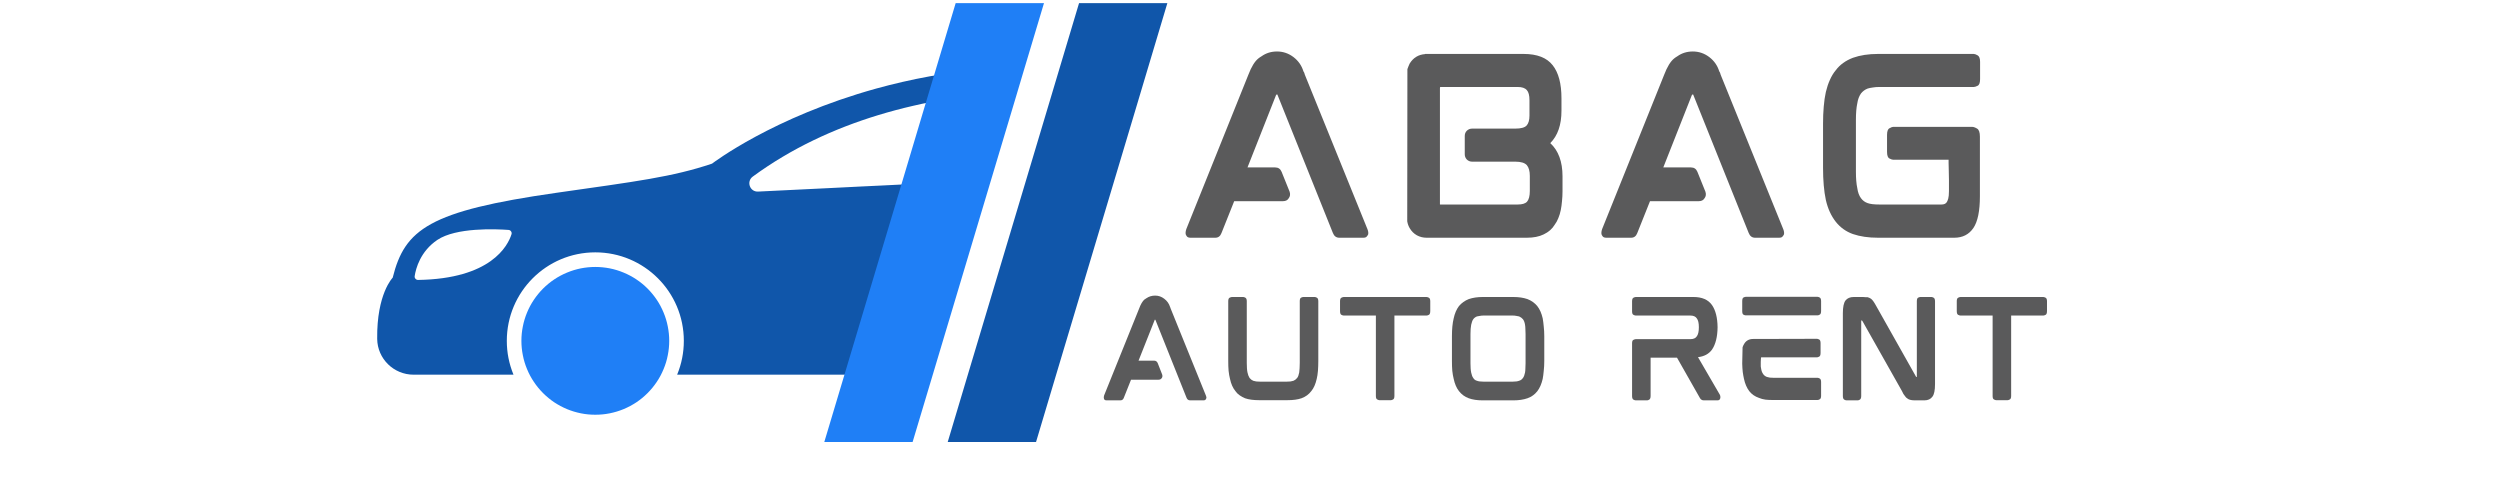 <svg xmlns="http://www.w3.org/2000/svg" xmlns:xlink="http://www.w3.org/1999/xlink" width="209" zoomAndPan="magnify" viewBox="0 0 156.75 42.75" height="40" preserveAspectRatio="xMidYMid meet" version="1.0"><defs><g/><clipPath id="49a1bb52af"><path d="M 0.332 5 L 59 5 L 59 34 L 0.332 34 Z M 0.332 5 " clip-rule="nonzero"/></clipPath><clipPath id="3b7fb1a474"><path d="M 40 0.277 L 60 0.277 L 60 39.797 L 40 39.797 Z M 40 0.277 " clip-rule="nonzero"/></clipPath><clipPath id="da0e5aeb48"><path d="M 51 0.277 L 71 0.277 L 71 39.797 L 51 39.797 Z M 51 0.277 " clip-rule="nonzero"/></clipPath></defs><g clip-path="url(#49a1bb52af)"><path fill="#1056aa" d="M 49.797 6.812 C 48.094 7.121 46.492 7.496 44.988 7.91 C 35.742 10.469 30.395 14.559 30.309 14.621 C 26.77 15.812 23.547 16.207 16.402 17.227 C 5.027 18.852 2.859 20.477 1.777 24.809 C 1.777 24.809 0.344 26.246 0.391 30.277 C 0.414 32.055 1.867 33.477 3.645 33.477 L 12.57 33.477 C 12.172 32.508 11.973 31.5 11.973 30.453 C 11.973 26.086 15.512 22.547 19.879 22.547 C 24.246 22.547 27.789 26.086 27.789 30.453 C 27.789 31.5 27.59 32.508 27.191 33.477 L 49.93 33.477 L 55.129 16.098 L 52.02 16.25 L 46.895 16.504 L 45.504 16.574 L 43.605 16.664 L 40.961 16.797 L 34.418 17.117 C 33.684 17.152 33.355 16.211 33.949 15.777 C 37.398 13.25 41.207 11.492 45.148 10.289 C 46.172 9.977 47.207 9.699 48.246 9.461 C 48.516 9.395 48.789 9.336 49.059 9.277 C 49.496 9.184 49.934 9.094 50.367 9.012 C 52.672 8.574 54.98 8.289 57.258 8.113 L 57.527 8.094 L 58.176 5.926 C 55.359 6.012 52.566 6.305 49.797 6.812 Z M 12.391 20.934 C 12.059 21.973 10.547 24.914 4.043 25.012 C 3.949 25.012 3.875 24.977 3.812 24.906 C 3.75 24.84 3.727 24.758 3.742 24.664 C 3.844 23.988 4.246 22.465 5.762 21.438 C 7.438 20.309 10.996 20.461 12.125 20.543 C 12.223 20.551 12.297 20.594 12.352 20.672 C 12.406 20.754 12.422 20.84 12.391 20.934 Z M 12.391 20.934 " fill-opacity="1" fill-rule="nonzero"/></g><path fill="#1f7ff6" d="M 26.484 30.453 C 26.484 30.887 26.441 31.316 26.355 31.742 C 26.273 32.168 26.148 32.582 25.98 32.98 C 25.816 33.383 25.613 33.762 25.371 34.121 C 25.129 34.484 24.855 34.816 24.551 35.121 C 24.242 35.43 23.91 35.703 23.551 35.945 C 23.188 36.184 22.809 36.387 22.406 36.555 C 22.008 36.719 21.594 36.844 21.168 36.93 C 20.742 37.016 20.312 37.055 19.879 37.055 C 19.445 37.055 19.02 37.016 18.594 36.93 C 18.168 36.844 17.754 36.719 17.355 36.555 C 16.953 36.387 16.574 36.184 16.211 35.945 C 15.852 35.703 15.52 35.43 15.211 35.121 C 14.906 34.816 14.633 34.484 14.391 34.121 C 14.148 33.762 13.945 33.383 13.781 32.98 C 13.613 32.582 13.488 32.168 13.406 31.742 C 13.32 31.316 13.277 30.887 13.277 30.453 C 13.277 30.02 13.32 29.59 13.406 29.164 C 13.488 28.742 13.613 28.328 13.781 27.926 C 13.945 27.527 14.148 27.145 14.391 26.785 C 14.633 26.426 14.906 26.09 15.211 25.785 C 15.52 25.477 15.852 25.203 16.211 24.965 C 16.574 24.723 16.953 24.52 17.355 24.355 C 17.754 24.188 18.168 24.062 18.594 23.977 C 19.02 23.895 19.445 23.852 19.879 23.852 C 20.312 23.852 20.742 23.895 21.168 23.977 C 21.594 24.062 22.008 24.188 22.406 24.355 C 22.809 24.52 23.188 24.723 23.551 24.965 C 23.91 25.203 24.242 25.477 24.551 25.785 C 24.855 26.09 25.129 26.426 25.371 26.785 C 25.613 27.145 25.816 27.527 25.98 27.926 C 26.148 28.328 26.273 28.742 26.355 29.164 C 26.441 29.59 26.484 30.02 26.484 30.453 Z M 26.484 30.453 " fill-opacity="1" fill-rule="nonzero"/><g clip-path="url(#3b7fb1a474)"><path fill="#1f7ff6" d="M 59.969 0.277 L 58.105 6.5 L 57.477 8.609 L 55.145 16.395 L 50.086 33.297 L 48.23 39.492 L 40.34 39.492 L 42.195 33.297 L 47.137 16.789 L 49.238 9.758 L 49.957 7.363 L 52.078 0.277 Z M 59.969 0.277 " fill-opacity="1" fill-rule="nonzero"/></g><g clip-path="url(#da0e5aeb48)"><path fill="#1056aa" d="M 70.992 0.277 L 68.965 7.055 L 68.391 8.977 L 66.352 15.789 L 61.109 33.297 L 59.258 39.492 L 51.367 39.492 L 53.219 33.297 L 58.809 14.625 L 60.664 8.426 L 61.234 6.52 L 63.102 0.277 Z M 70.992 0.277 " fill-opacity="1" fill-rule="nonzero"/></g><g fill="#5a5a5b" fill-opacity="1"><g transform="translate(71.01, 21.225)"><g><path d="M 12.266 -14.547 L 17.859 -0.75 C 17.93 -0.57 17.953 -0.414 17.922 -0.281 C 17.898 -0.227 17.859 -0.164 17.797 -0.094 C 17.742 -0.02 17.641 0.016 17.484 0.016 L 15.344 0.016 C 15.07 0.016 14.879 -0.129 14.766 -0.422 L 9.828 -12.734 C 9.816 -12.766 9.812 -12.781 9.812 -12.781 L 9.734 -12.781 C 9.734 -12.781 9.727 -12.773 9.719 -12.766 C 9.719 -12.766 9.707 -12.75 9.688 -12.719 L 7.141 -6.266 L 9.609 -6.266 C 9.891 -6.266 10.082 -6.133 10.188 -5.875 L 10.906 -4.094 C 10.977 -3.875 10.953 -3.68 10.828 -3.516 C 10.723 -3.336 10.551 -3.25 10.312 -3.25 L 5.953 -3.25 L 4.812 -0.391 C 4.707 -0.117 4.523 0.016 4.266 0.016 L 2.062 0.016 C 1.906 0.016 1.797 -0.02 1.734 -0.094 C 1.68 -0.164 1.645 -0.227 1.625 -0.281 C 1.594 -0.395 1.609 -0.551 1.672 -0.75 L 7.219 -14.547 C 7.488 -15.254 7.785 -15.738 8.109 -16 C 8.141 -16.031 8.18 -16.062 8.234 -16.094 C 8.297 -16.133 8.352 -16.172 8.406 -16.203 C 8.801 -16.484 9.258 -16.625 9.781 -16.625 C 10.32 -16.625 10.812 -16.457 11.25 -16.125 C 11.688 -15.789 11.984 -15.363 12.141 -14.844 C 12.172 -14.812 12.195 -14.766 12.219 -14.703 C 12.238 -14.648 12.254 -14.598 12.266 -14.547 Z M 12.266 -14.547 "/></g></g></g><g fill="#5a5a5b" fill-opacity="1"><g transform="translate(90.829, 21.225)"><g><path d="M 15.375 -11.328 C 15.375 -10.066 15.039 -9.102 14.375 -8.438 C 15.102 -7.77 15.469 -6.781 15.469 -5.469 L 15.469 -4.141 C 15.469 -3.836 15.453 -3.539 15.422 -3.25 C 15.398 -2.969 15.363 -2.703 15.312 -2.453 C 15.258 -2.191 15.188 -1.953 15.094 -1.734 C 15.008 -1.516 14.898 -1.316 14.766 -1.141 C 14.547 -0.773 14.219 -0.488 13.781 -0.281 C 13.375 -0.082 12.875 0.016 12.281 0.016 L 3.328 0.016 C 3.016 0.016 2.723 -0.055 2.453 -0.203 C 2.18 -0.359 1.969 -0.57 1.812 -0.844 C 1.707 -1.02 1.633 -1.223 1.594 -1.453 L 1.609 -15.047 C 1.641 -15.129 1.672 -15.211 1.703 -15.297 C 1.734 -15.379 1.77 -15.461 1.812 -15.547 C 2.133 -16.066 2.594 -16.348 3.188 -16.391 L 3.188 -16.406 L 11.984 -16.406 C 13.203 -16.406 14.07 -16.066 14.594 -15.391 C 15.113 -14.734 15.375 -13.75 15.375 -12.438 Z M 4.516 -3.047 C 4.516 -3.004 4.516 -2.977 4.516 -2.969 C 4.523 -2.957 4.531 -2.953 4.531 -2.953 L 11.469 -2.953 C 11.863 -2.953 12.141 -3.035 12.297 -3.203 C 12.461 -3.391 12.547 -3.707 12.547 -4.156 L 12.547 -5.516 C 12.547 -5.941 12.457 -6.258 12.281 -6.469 C 12.094 -6.676 11.75 -6.781 11.25 -6.781 L 7.391 -6.781 C 7.211 -6.781 7.055 -6.844 6.922 -6.969 C 6.797 -7.102 6.734 -7.258 6.734 -7.438 L 6.734 -9.078 C 6.734 -9.266 6.797 -9.422 6.922 -9.547 C 7.055 -9.672 7.211 -9.734 7.391 -9.734 L 11.25 -9.734 C 11.758 -9.734 12.098 -9.828 12.266 -10.016 C 12.43 -10.203 12.516 -10.492 12.516 -10.891 L 12.516 -12.266 C 12.516 -12.703 12.438 -13.004 12.281 -13.172 C 12.125 -13.359 11.852 -13.453 11.469 -13.453 L 4.562 -13.453 C 4.531 -13.453 4.516 -13.414 4.516 -13.344 Z M 4.516 -3.047 "/></g></g></g><g fill="#5a5a5b" fill-opacity="1"><g transform="translate(108.161, 21.225)"><g><path d="M 12.266 -14.547 L 17.859 -0.75 C 17.93 -0.57 17.953 -0.414 17.922 -0.281 C 17.898 -0.227 17.859 -0.164 17.797 -0.094 C 17.742 -0.02 17.641 0.016 17.484 0.016 L 15.344 0.016 C 15.07 0.016 14.879 -0.129 14.766 -0.422 L 9.828 -12.734 C 9.816 -12.766 9.812 -12.781 9.812 -12.781 L 9.734 -12.781 C 9.734 -12.781 9.727 -12.773 9.719 -12.766 C 9.719 -12.766 9.707 -12.75 9.688 -12.719 L 7.141 -6.266 L 9.609 -6.266 C 9.891 -6.266 10.082 -6.133 10.188 -5.875 L 10.906 -4.094 C 10.977 -3.875 10.953 -3.68 10.828 -3.516 C 10.723 -3.336 10.551 -3.25 10.312 -3.25 L 5.953 -3.25 L 4.812 -0.391 C 4.707 -0.117 4.523 0.016 4.266 0.016 L 2.062 0.016 C 1.906 0.016 1.797 -0.02 1.734 -0.094 C 1.68 -0.164 1.645 -0.227 1.625 -0.281 C 1.594 -0.395 1.609 -0.551 1.672 -0.75 L 7.219 -14.547 C 7.488 -15.254 7.785 -15.738 8.109 -16 C 8.141 -16.031 8.18 -16.062 8.234 -16.094 C 8.297 -16.133 8.352 -16.172 8.406 -16.203 C 8.801 -16.484 9.258 -16.625 9.781 -16.625 C 10.32 -16.625 10.812 -16.457 11.25 -16.125 C 11.688 -15.789 11.984 -15.363 12.141 -14.844 C 12.172 -14.812 12.195 -14.766 12.219 -14.703 C 12.238 -14.648 12.254 -14.598 12.266 -14.547 Z M 12.266 -14.547 "/></g></g></g><g fill="#5a5a5b" fill-opacity="1"><g transform="translate(127.981, 21.225)"><g><path d="M 15.062 -16.406 C 15.145 -16.406 15.258 -16.363 15.406 -16.281 C 15.551 -16.195 15.625 -16.004 15.625 -15.703 L 15.625 -14.156 C 15.625 -13.832 15.551 -13.633 15.406 -13.562 C 15.258 -13.488 15.145 -13.453 15.062 -13.453 L 6.609 -13.453 C 6.398 -13.453 6.207 -13.438 6.031 -13.406 C 5.852 -13.383 5.703 -13.352 5.578 -13.312 C 5.336 -13.219 5.141 -13.07 4.984 -12.875 C 4.816 -12.633 4.707 -12.344 4.656 -12 C 4.57 -11.602 4.531 -11.109 4.531 -10.516 L 4.531 -5.891 C 4.531 -5.297 4.57 -4.801 4.656 -4.406 C 4.707 -4.039 4.816 -3.742 4.984 -3.516 C 5.141 -3.305 5.336 -3.16 5.578 -3.078 C 5.816 -2.992 6.16 -2.953 6.609 -2.953 L 12.188 -2.953 C 12.406 -2.953 12.562 -3.023 12.656 -3.172 C 12.695 -3.234 12.738 -3.336 12.781 -3.484 C 12.82 -3.629 12.844 -3.852 12.844 -4.156 C 12.844 -4.156 12.844 -4.25 12.844 -4.438 C 12.844 -4.625 12.844 -4.852 12.844 -5.125 C 12.844 -5.406 12.836 -5.688 12.828 -5.969 C 12.816 -6.25 12.812 -6.484 12.812 -6.672 C 12.812 -6.859 12.812 -6.953 12.812 -6.953 L 7.859 -6.953 C 7.785 -6.953 7.676 -6.988 7.531 -7.062 C 7.383 -7.133 7.312 -7.332 7.312 -7.656 L 7.312 -9.172 C 7.312 -9.492 7.383 -9.691 7.531 -9.766 C 7.676 -9.848 7.785 -9.891 7.859 -9.891 L 14.906 -9.891 C 15.039 -9.891 15.191 -9.836 15.359 -9.734 C 15.523 -9.641 15.609 -9.398 15.609 -9.016 L 15.609 -3.688 C 15.609 -2.375 15.414 -1.43 15.031 -0.859 C 14.633 -0.273 14.062 0.016 13.312 0.016 L 6.516 0.016 C 5.648 0.016 4.898 -0.094 4.266 -0.312 C 3.648 -0.531 3.141 -0.895 2.734 -1.406 C 2.316 -1.938 2.02 -2.586 1.844 -3.359 C 1.758 -3.766 1.695 -4.203 1.656 -4.672 C 1.613 -5.148 1.594 -5.672 1.594 -6.234 L 1.594 -10.172 C 1.594 -10.711 1.613 -11.223 1.656 -11.703 C 1.695 -12.18 1.758 -12.613 1.844 -13 C 1.938 -13.395 2.055 -13.754 2.203 -14.078 C 2.348 -14.41 2.523 -14.703 2.734 -14.953 C 3.098 -15.441 3.609 -15.812 4.266 -16.062 C 4.898 -16.289 5.648 -16.406 6.516 -16.406 Z M 15.062 -16.406 "/></g></g></g><g fill="#5a5a5b" fill-opacity="1"><g transform="translate(64.401, 35.755)"><g><path d="M 6.891 -8.172 L 10.031 -0.422 C 10.082 -0.316 10.094 -0.227 10.062 -0.156 C 10.062 -0.125 10.039 -0.086 10 -0.047 C 9.969 -0.004 9.91 0.016 9.828 0.016 L 8.625 0.016 C 8.469 0.016 8.359 -0.066 8.297 -0.234 L 5.531 -7.156 C 5.52 -7.176 5.516 -7.188 5.516 -7.188 L 5.469 -7.188 C 5.469 -7.188 5.461 -7.18 5.453 -7.172 C 5.453 -7.172 5.453 -7.164 5.453 -7.156 L 4.016 -3.531 L 5.406 -3.531 C 5.562 -3.531 5.672 -3.453 5.734 -3.297 L 6.125 -2.297 C 6.164 -2.172 6.156 -2.066 6.094 -1.984 C 6.031 -1.879 5.93 -1.828 5.797 -1.828 L 3.344 -1.828 L 2.703 -0.219 C 2.648 -0.062 2.547 0.016 2.391 0.016 L 1.156 0.016 C 1.07 0.016 1.008 -0.004 0.969 -0.047 C 0.938 -0.086 0.922 -0.125 0.922 -0.156 C 0.898 -0.219 0.906 -0.305 0.938 -0.422 L 4.062 -8.172 C 4.207 -8.566 4.367 -8.844 4.547 -9 C 4.578 -9.008 4.602 -9.023 4.625 -9.047 C 4.656 -9.066 4.688 -9.086 4.719 -9.109 C 4.945 -9.266 5.207 -9.344 5.5 -9.344 C 5.801 -9.344 6.07 -9.25 6.312 -9.062 C 6.562 -8.875 6.734 -8.633 6.828 -8.344 C 6.836 -8.32 6.848 -8.297 6.859 -8.266 C 6.867 -8.234 6.879 -8.203 6.891 -8.172 Z M 6.891 -8.172 "/></g></g></g><g fill="#5a5a5b" fill-opacity="1"><g transform="translate(75.54, 35.755)"><g><path d="M 8.625 -9.219 C 8.676 -9.219 8.738 -9.195 8.812 -9.156 C 8.895 -9.113 8.938 -9.008 8.938 -8.844 L 8.938 -3.5 C 8.938 -3.188 8.926 -2.895 8.906 -2.625 C 8.883 -2.352 8.848 -2.113 8.797 -1.906 C 8.691 -1.438 8.531 -1.07 8.312 -0.812 C 8.094 -0.52 7.801 -0.305 7.438 -0.172 C 7.102 -0.055 6.68 0 6.172 0 L 3.656 0 C 3.145 0 2.723 -0.055 2.391 -0.172 C 2.223 -0.242 2.062 -0.332 1.906 -0.438 C 1.758 -0.539 1.633 -0.664 1.531 -0.812 C 1.301 -1.094 1.141 -1.457 1.047 -1.906 C 0.992 -2.113 0.953 -2.352 0.922 -2.625 C 0.898 -2.895 0.891 -3.188 0.891 -3.5 L 0.891 -8.844 C 0.891 -9.008 0.93 -9.113 1.016 -9.156 C 1.098 -9.195 1.164 -9.219 1.219 -9.219 L 2.234 -9.219 C 2.285 -9.219 2.348 -9.195 2.422 -9.156 C 2.504 -9.113 2.547 -9.008 2.547 -8.844 L 2.547 -3.328 C 2.547 -3.16 2.551 -3.004 2.562 -2.859 C 2.57 -2.711 2.586 -2.586 2.609 -2.484 C 2.648 -2.285 2.711 -2.117 2.797 -1.984 C 2.891 -1.867 3 -1.785 3.125 -1.734 C 3.207 -1.711 3.297 -1.691 3.391 -1.672 C 3.484 -1.66 3.594 -1.656 3.719 -1.656 L 6.125 -1.656 C 6.25 -1.656 6.359 -1.66 6.453 -1.672 C 6.547 -1.691 6.633 -1.711 6.719 -1.734 C 6.844 -1.785 6.953 -1.867 7.047 -1.984 C 7.086 -2.035 7.125 -2.102 7.156 -2.188 C 7.188 -2.281 7.211 -2.379 7.234 -2.484 C 7.242 -2.586 7.254 -2.711 7.266 -2.859 C 7.273 -3.004 7.281 -3.16 7.281 -3.328 L 7.281 -8.844 C 7.281 -9.008 7.316 -9.113 7.391 -9.156 C 7.473 -9.195 7.539 -9.219 7.594 -9.219 Z M 8.625 -9.219 "/></g></g></g><g fill="#5a5a5b" fill-opacity="1"><g transform="translate(85.528, 35.755)"><g><path d="M 8.625 -9.219 C 8.676 -9.219 8.742 -9.195 8.828 -9.156 C 8.91 -9.113 8.953 -9.008 8.953 -8.844 L 8.953 -7.969 C 8.953 -7.781 8.91 -7.664 8.828 -7.625 C 8.742 -7.582 8.676 -7.562 8.625 -7.562 L 5.75 -7.562 L 5.75 -0.375 C 5.75 -0.207 5.707 -0.102 5.625 -0.062 C 5.551 -0.02 5.488 0 5.438 0 L 4.406 0 C 4.363 0 4.301 -0.02 4.219 -0.062 C 4.133 -0.102 4.094 -0.207 4.094 -0.375 L 4.094 -7.562 L 1.219 -7.562 C 1.164 -7.562 1.098 -7.582 1.016 -7.625 C 0.93 -7.664 0.891 -7.781 0.891 -7.969 L 0.891 -8.844 C 0.891 -9.008 0.93 -9.113 1.016 -9.156 C 1.098 -9.195 1.164 -9.219 1.219 -9.219 Z M 8.625 -9.219 "/></g></g></g><g fill="#5a5a5b" fill-opacity="1"><g transform="translate(95.527, 35.755)"><g><path d="M 8.516 -8.406 C 8.734 -8.133 8.895 -7.77 9 -7.312 C 9.039 -7.094 9.07 -6.848 9.094 -6.578 C 9.125 -6.305 9.141 -6.02 9.141 -5.719 L 9.141 -3.5 C 9.141 -3.188 9.125 -2.895 9.094 -2.625 C 9.07 -2.352 9.039 -2.113 9 -1.906 C 8.895 -1.445 8.734 -1.078 8.516 -0.797 C 8.285 -0.504 7.992 -0.297 7.641 -0.172 C 7.285 -0.047 6.863 0.016 6.375 0.016 L 3.641 0.016 C 3.148 0.016 2.734 -0.047 2.391 -0.172 C 2.047 -0.297 1.754 -0.508 1.516 -0.812 C 1.297 -1.094 1.141 -1.457 1.047 -1.906 C 0.992 -2.113 0.953 -2.352 0.922 -2.625 C 0.898 -2.895 0.891 -3.188 0.891 -3.5 L 0.891 -5.719 C 0.891 -6.352 0.941 -6.883 1.047 -7.312 C 1.141 -7.75 1.297 -8.113 1.516 -8.406 C 1.754 -8.688 2.047 -8.895 2.391 -9.031 C 2.754 -9.156 3.172 -9.219 3.641 -9.219 L 6.375 -9.219 C 6.863 -9.219 7.285 -9.156 7.641 -9.031 C 7.992 -8.895 8.285 -8.688 8.516 -8.406 Z M 7.469 -5.906 C 7.469 -6.07 7.461 -6.223 7.453 -6.359 C 7.453 -6.492 7.441 -6.617 7.422 -6.734 C 7.391 -6.941 7.328 -7.109 7.234 -7.234 C 7.148 -7.336 7.035 -7.422 6.891 -7.484 C 6.816 -7.504 6.734 -7.52 6.641 -7.531 C 6.547 -7.551 6.441 -7.562 6.328 -7.562 L 3.703 -7.562 C 3.586 -7.562 3.484 -7.551 3.391 -7.531 C 3.297 -7.52 3.207 -7.504 3.125 -7.484 C 2.977 -7.422 2.867 -7.336 2.797 -7.234 C 2.754 -7.18 2.719 -7.109 2.688 -7.016 C 2.656 -6.93 2.629 -6.836 2.609 -6.734 C 2.586 -6.617 2.57 -6.492 2.562 -6.359 C 2.551 -6.223 2.547 -6.07 2.547 -5.906 L 2.547 -3.297 C 2.547 -3.129 2.551 -2.977 2.562 -2.844 C 2.57 -2.707 2.586 -2.582 2.609 -2.469 C 2.629 -2.375 2.656 -2.281 2.688 -2.188 C 2.719 -2.102 2.754 -2.035 2.797 -1.984 C 2.867 -1.859 2.977 -1.773 3.125 -1.734 C 3.258 -1.68 3.453 -1.656 3.703 -1.656 L 6.328 -1.656 C 6.566 -1.656 6.754 -1.68 6.891 -1.734 C 7.035 -1.773 7.148 -1.859 7.234 -1.984 C 7.316 -2.086 7.379 -2.25 7.422 -2.469 C 7.441 -2.582 7.453 -2.707 7.453 -2.844 C 7.461 -2.977 7.469 -3.129 7.469 -3.297 Z M 7.469 -5.906 "/></g></g></g><g fill="#5a5a5b" fill-opacity="1"><g transform="translate(105.716, 35.755)"><g/></g></g><g fill="#5a5a5b" fill-opacity="1"><g transform="translate(111.621, 35.755)"><g><path d="M 8.531 -6.547 L 8.531 -6.484 C 8.531 -6.492 8.531 -6.504 8.531 -6.516 C 8.531 -6.523 8.531 -6.535 8.531 -6.547 Z M 8.734 -0.484 C 8.773 -0.422 8.789 -0.332 8.781 -0.219 C 8.758 -0.062 8.676 0.016 8.531 0.016 L 7.297 0.016 C 7.203 0.016 7.125 -0.008 7.062 -0.062 C 7.039 -0.07 7.02 -0.094 7 -0.125 C 6.977 -0.156 6.957 -0.188 6.938 -0.219 L 4.906 -3.797 L 2.547 -3.797 L 2.547 -0.375 C 2.547 -0.207 2.504 -0.098 2.422 -0.047 C 2.348 -0.004 2.285 0.016 2.234 0.016 L 1.219 0.016 C 1.164 0.016 1.098 -0.004 1.016 -0.047 C 0.93 -0.098 0.891 -0.207 0.891 -0.375 L 0.891 -5.078 C 0.891 -5.254 0.93 -5.359 1.016 -5.391 C 1.098 -5.43 1.164 -5.453 1.219 -5.453 L 6.094 -5.453 C 6.375 -5.453 6.566 -5.535 6.672 -5.703 C 6.797 -5.867 6.859 -6.141 6.859 -6.516 C 6.859 -6.891 6.797 -7.156 6.672 -7.312 C 6.566 -7.477 6.375 -7.562 6.094 -7.562 L 1.219 -7.562 C 1.164 -7.562 1.098 -7.582 1.016 -7.625 C 0.93 -7.664 0.891 -7.77 0.891 -7.938 L 0.891 -8.828 C 0.891 -9.004 0.93 -9.113 1.016 -9.156 C 1.098 -9.195 1.164 -9.219 1.219 -9.219 L 6.375 -9.219 C 7.145 -9.219 7.695 -8.977 8.031 -8.5 C 8.352 -8.039 8.52 -7.379 8.531 -6.516 C 8.52 -5.648 8.352 -4.984 8.031 -4.516 C 7.75 -4.129 7.332 -3.906 6.781 -3.844 Z M 8.734 -0.484 "/></g></g></g><g fill="#5a5a5b" fill-opacity="1"><g transform="translate(121.463, 35.755)"><g><path d="M 7.625 -2 C 7.676 -2 7.738 -1.977 7.812 -1.938 C 7.895 -1.895 7.938 -1.789 7.938 -1.625 L 7.938 -0.391 C 7.938 -0.223 7.895 -0.117 7.812 -0.078 C 7.738 -0.035 7.676 -0.016 7.625 -0.016 L 3.641 -0.016 C 3.398 -0.016 3.176 -0.023 2.969 -0.047 C 2.758 -0.078 2.566 -0.129 2.391 -0.203 C 2.023 -0.328 1.734 -0.531 1.516 -0.812 C 1.297 -1.102 1.141 -1.469 1.047 -1.906 C 1.004 -2.094 0.969 -2.297 0.938 -2.516 C 0.914 -2.742 0.898 -2.988 0.891 -3.25 L 0.891 -3.312 L 0.922 -4.719 C 0.941 -4.801 0.984 -4.895 1.047 -5 C 1.203 -5.289 1.453 -5.445 1.797 -5.469 L 7.578 -5.484 C 7.617 -5.484 7.68 -5.461 7.766 -5.422 C 7.848 -5.379 7.891 -5.27 7.891 -5.094 L 7.891 -4.219 C 7.891 -4.039 7.848 -3.93 7.766 -3.891 C 7.68 -3.848 7.617 -3.828 7.578 -3.828 L 2.578 -3.828 C 2.578 -3.828 2.57 -3.785 2.562 -3.703 C 2.562 -3.617 2.555 -3.523 2.547 -3.422 C 2.547 -3.316 2.547 -3.223 2.547 -3.141 C 2.547 -3.055 2.547 -3.016 2.547 -3.016 C 2.555 -2.984 2.562 -2.953 2.562 -2.922 C 2.562 -2.891 2.566 -2.859 2.578 -2.828 C 2.609 -2.617 2.672 -2.453 2.766 -2.328 C 2.848 -2.211 2.957 -2.129 3.094 -2.078 C 3.176 -2.055 3.266 -2.035 3.359 -2.016 C 3.453 -2.004 3.562 -2 3.688 -2 Z M 1.875 -5.375 Z M 7.625 -9.234 C 7.676 -9.234 7.738 -9.211 7.812 -9.172 C 7.895 -9.129 7.938 -9.02 7.938 -8.844 L 7.938 -7.969 C 7.938 -7.789 7.895 -7.68 7.812 -7.641 C 7.738 -7.598 7.676 -7.578 7.625 -7.578 L 1.203 -7.578 C 1.148 -7.578 1.082 -7.598 1 -7.641 C 0.926 -7.68 0.891 -7.789 0.891 -7.969 L 0.891 -8.844 C 0.891 -9.02 0.926 -9.129 1 -9.172 C 1.082 -9.211 1.148 -9.234 1.203 -9.234 Z M 7.625 -9.234 "/></g></g></g><g fill="#5a5a5b" fill-opacity="1"><g transform="translate(130.455, 35.755)"><g><path d="M 8.812 -9.219 C 8.863 -9.219 8.926 -9.195 9 -9.156 C 9.082 -9.113 9.125 -9.004 9.125 -8.828 L 9.125 -1.438 C 9.125 -0.883 9.047 -0.508 8.891 -0.312 C 8.734 -0.094 8.492 0.016 8.172 0.016 L 7.344 0.016 C 7.195 0.016 7.07 0.004 6.969 -0.016 C 6.914 -0.035 6.863 -0.051 6.812 -0.062 C 6.758 -0.082 6.711 -0.109 6.672 -0.141 C 6.578 -0.191 6.492 -0.273 6.422 -0.391 C 6.379 -0.441 6.336 -0.5 6.297 -0.562 C 6.254 -0.633 6.211 -0.719 6.172 -0.812 L 2.625 -7.094 C 2.613 -7.102 2.602 -7.109 2.594 -7.109 C 2.582 -7.117 2.578 -7.125 2.578 -7.125 L 2.531 -7.125 C 2.531 -7.125 2.531 -7.117 2.531 -7.109 L 2.531 -0.375 C 2.531 -0.207 2.488 -0.098 2.406 -0.047 C 2.332 -0.004 2.27 0.016 2.219 0.016 L 1.219 0.016 C 1.164 0.016 1.098 -0.004 1.016 -0.047 C 0.93 -0.098 0.891 -0.207 0.891 -0.375 L 0.891 -7.781 C 0.891 -8.32 0.969 -8.695 1.125 -8.906 C 1.289 -9.113 1.535 -9.219 1.859 -9.219 L 2.703 -9.219 C 2.773 -9.219 2.844 -9.211 2.906 -9.203 C 2.977 -9.203 3.039 -9.203 3.094 -9.203 C 3.207 -9.172 3.312 -9.125 3.406 -9.062 C 3.477 -9.008 3.555 -8.922 3.641 -8.797 C 3.672 -8.742 3.707 -8.688 3.75 -8.625 C 3.789 -8.562 3.832 -8.488 3.875 -8.406 L 7.422 -2.109 C 7.422 -2.086 7.43 -2.078 7.453 -2.078 L 7.5 -2.078 C 7.5 -2.086 7.5 -2.094 7.5 -2.094 C 7.5 -2.094 7.5 -2.098 7.5 -2.109 L 7.5 -8.828 C 7.5 -9.004 7.535 -9.113 7.609 -9.156 C 7.691 -9.195 7.758 -9.219 7.812 -9.219 Z M 8.812 -9.219 "/></g></g></g><g fill="#5a5a5b" fill-opacity="1"><g transform="translate(140.632, 35.755)"><g><path d="M 8.625 -9.219 C 8.676 -9.219 8.742 -9.195 8.828 -9.156 C 8.91 -9.113 8.953 -9.008 8.953 -8.844 L 8.953 -7.969 C 8.953 -7.781 8.91 -7.664 8.828 -7.625 C 8.742 -7.582 8.676 -7.562 8.625 -7.562 L 5.75 -7.562 L 5.75 -0.375 C 5.75 -0.207 5.707 -0.102 5.625 -0.062 C 5.551 -0.02 5.488 0 5.438 0 L 4.406 0 C 4.363 0 4.301 -0.02 4.219 -0.062 C 4.133 -0.102 4.094 -0.207 4.094 -0.375 L 4.094 -7.562 L 1.219 -7.562 C 1.164 -7.562 1.098 -7.582 1.016 -7.625 C 0.93 -7.664 0.891 -7.781 0.891 -7.969 L 0.891 -8.844 C 0.891 -9.008 0.93 -9.113 1.016 -9.156 C 1.098 -9.195 1.164 -9.219 1.219 -9.219 Z M 8.625 -9.219 "/></g></g></g></svg>
